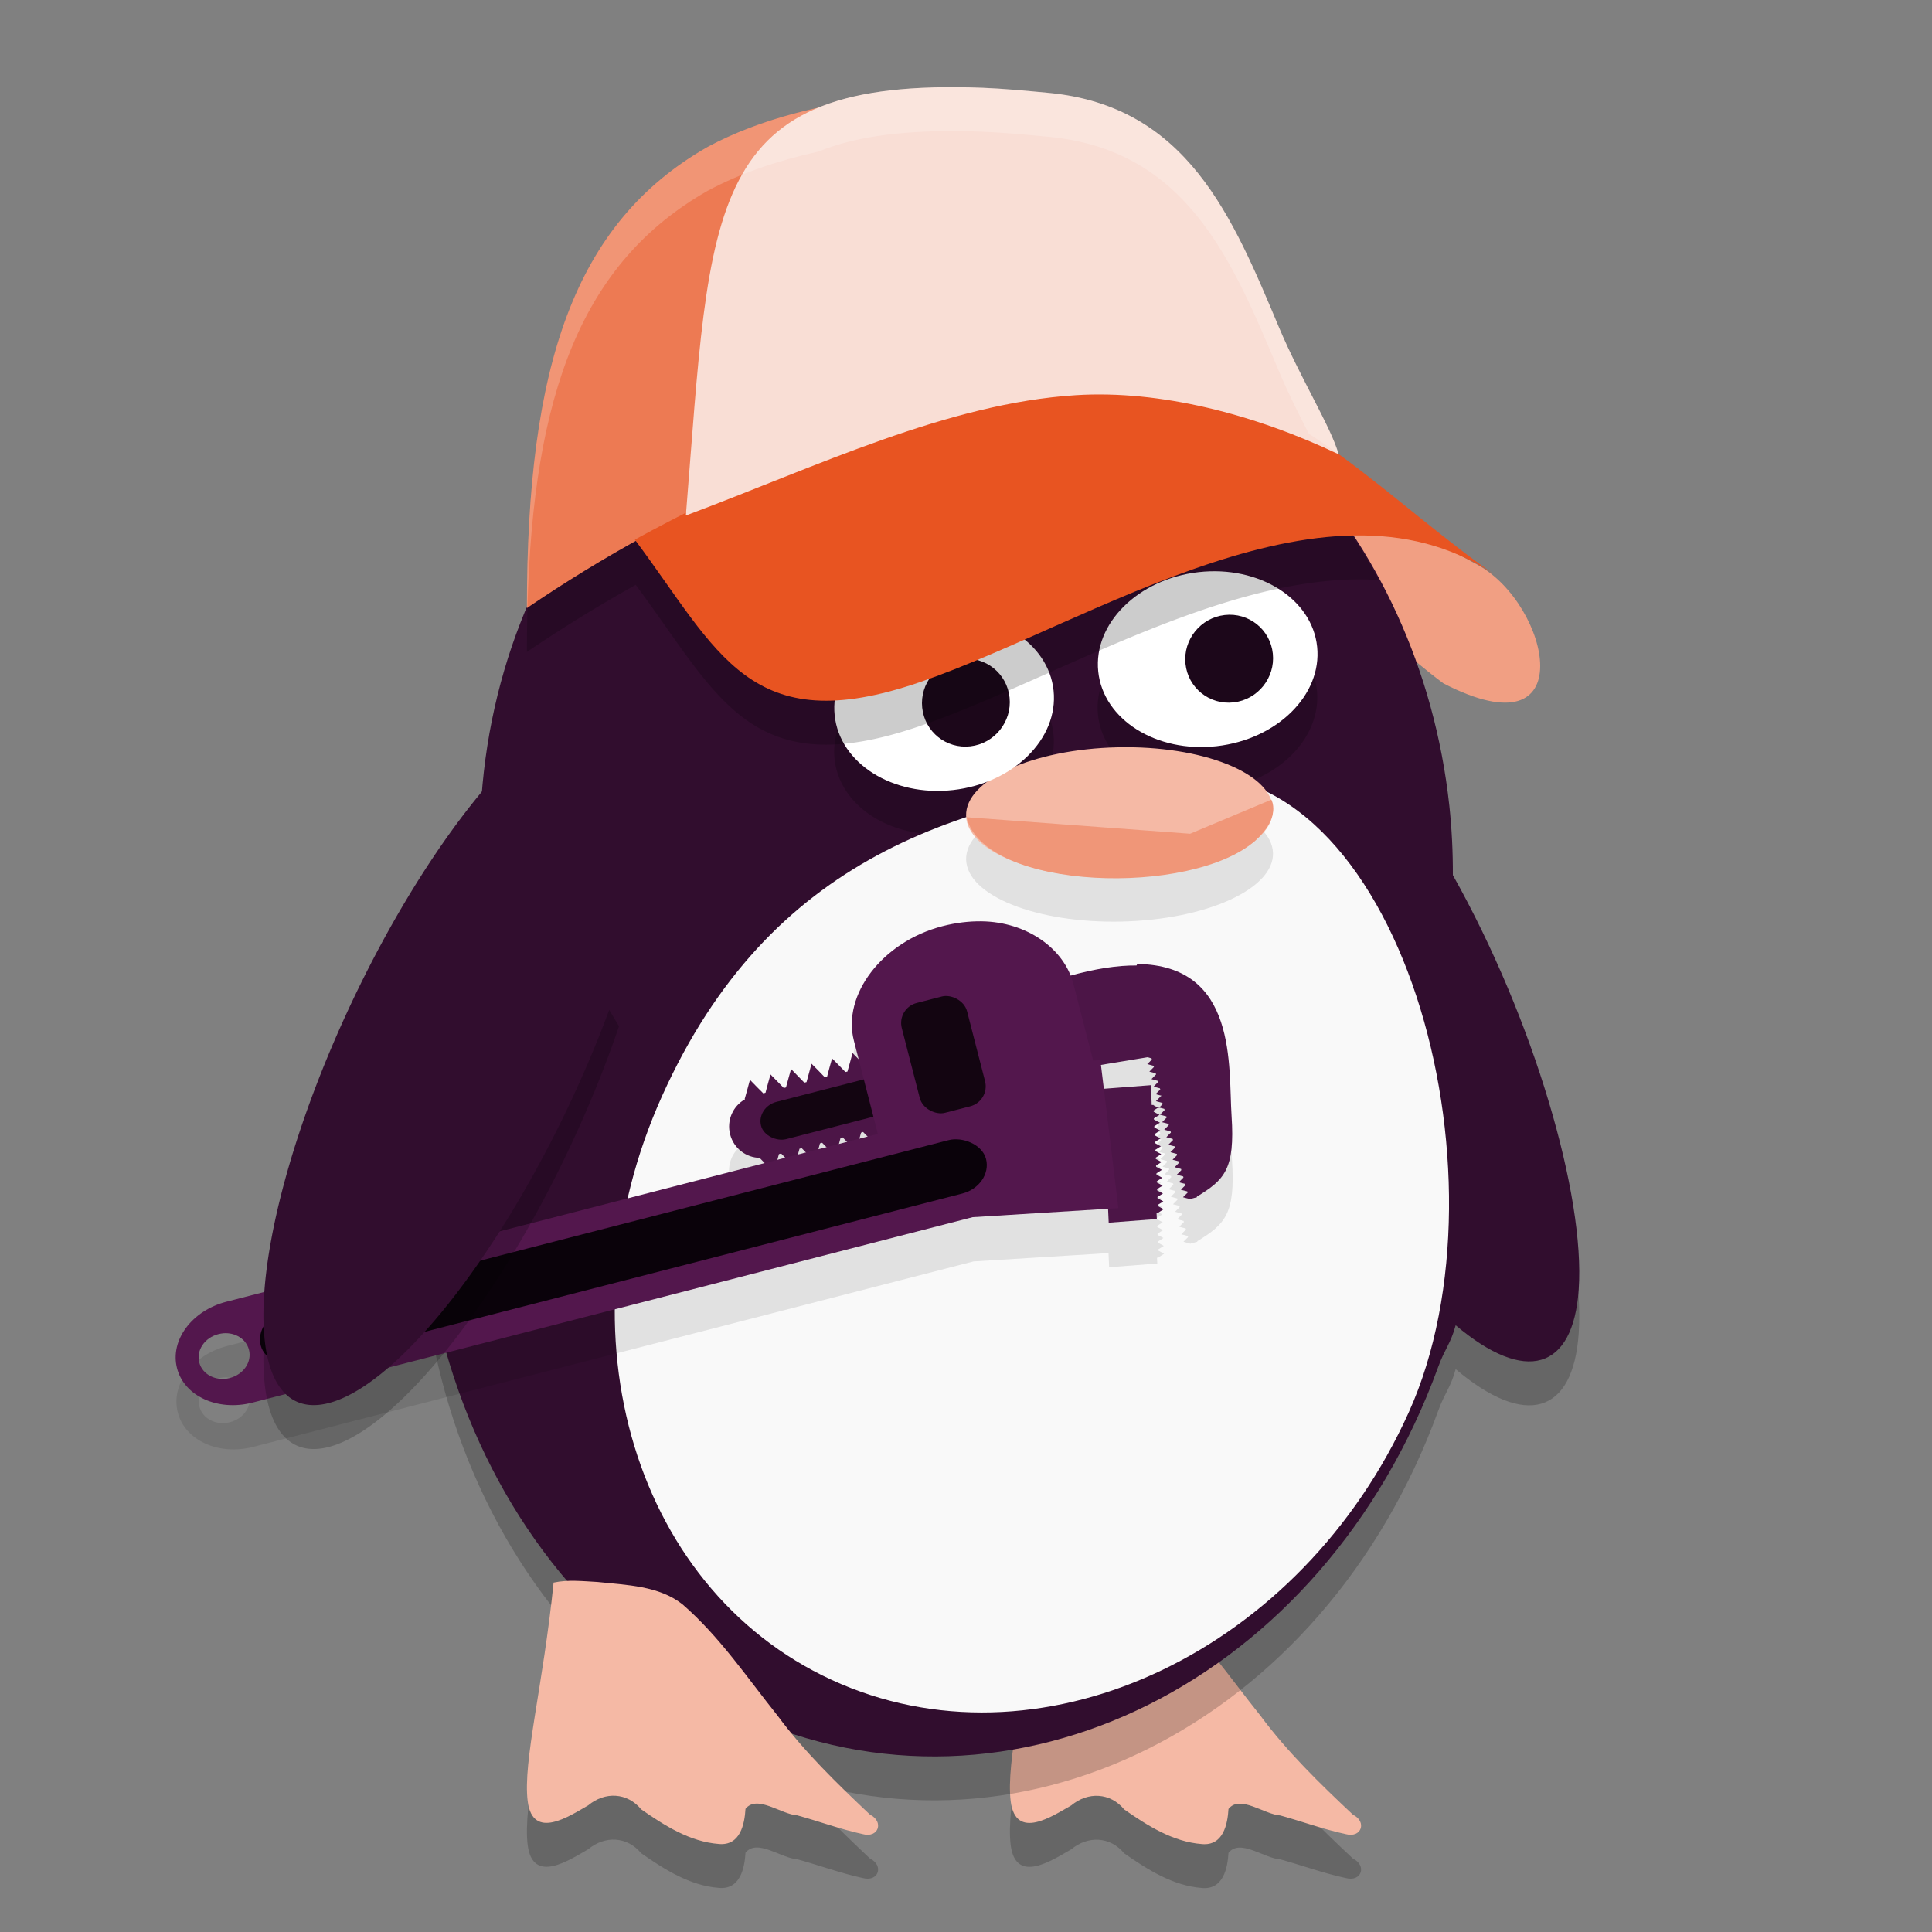 <svg xmlns="http://www.w3.org/2000/svg" width="22" height="22" version="1.1">
 <rect width="100%" height="100%" fill="#808080" stroke="none"/>
 <path style="opacity:0.2" d="m 11.804,18.52 c -0.119,1.179 -0.352,2.04 -0.295,2.492 0.058,0.452 0.478,0.166 0.689,0.047 0.191,-0.159 0.445,-0.147 0.604,0.046 0.263,0.182 0.552,0.369 0.886,0.394 0.242,0.021 0.291,-0.228 0.301,-0.4 0.131,-0.166 0.407,0.063 0.59,0.074 0.248,0.068 0.491,0.158 0.743,0.212 0.184,0.05 0.245,-0.143 0.085,-0.22 -0.377,-0.354 -0.749,-0.716 -1.054,-1.128 -0.347,-0.432 -0.658,-0.897 -1.083,-1.267 -0.269,-0.211 -0.636,-0.22 -0.968,-0.255 -0.166,-0.009 -0.336,-0.028 -0.499,0.006 z"/>
 <path style="fill:#f19f83" d="m 16.437,7.782 c -0.782,-0.58 -1.103,-1.113 -1.966,-1.617 1.3,-0.249 1.542,-0.183 2.359,0.269 0.821,0.454 1.199,2.169 -0.393,1.348 z"/>
 <path style="fill:#f5b9a5" d="m 11.804,18.02 c -0.119,1.179 -0.352,2.04 -0.295,2.492 0.058,0.452 0.478,0.166 0.689,0.047 0.191,-0.159 0.445,-0.147 0.604,0.046 0.263,0.182 0.552,0.369 0.886,0.394 0.242,0.021 0.291,-0.228 0.301,-0.4 0.131,-0.166 0.407,0.063 0.59,0.074 0.248,0.068 0.491,0.158 0.743,0.212 0.184,0.05 0.245,-0.143 0.085,-0.22 -0.377,-0.354 -0.749,-0.716 -1.054,-1.128 -0.347,-0.432 -0.658,-0.897 -1.083,-1.267 -0.269,-0.211 -0.636,-0.22 -0.968,-0.255 -0.166,-0.009 -0.336,-0.028 -0.499,0.006 z"/>
 <path style="opacity:0.2" d="m 11.111,3.976 c -0.264,-0.014 -0.529,-0.007 -0.791,0.021 -2.915,0.324 -5.038,3.181 -4.843,6.517 -0.076,0.16 -0.147,0.323 -0.213,0.488 -1.306,3.584 0.123,7.623 3.192,9.021 3.07,1.398 6.616,-0.375 7.922,-3.96 0.074,-0.204 0.141,-0.262 0.198,-0.472 0.794,0.671 1.337,0.513 1.401,-0.407 0.074,-1.067 -0.508,-3.071 -1.433,-4.719 0.001,-0.263 -0.012,-0.527 -0.04,-0.789 -0.338,-3.121 -2.636,-5.549 -5.395,-5.7 z"/>
 <path style="fill:#310d2e" d="m 11.111,3.476 c -0.264,-0.014 -0.529,-0.007 -0.791,0.021 -2.915,0.324 -5.038,3.181 -4.843,6.517 -0.076,0.16 -0.147,0.323 -0.213,0.488 -1.306,3.584 0.123,7.623 3.192,9.021 3.07,1.398 6.616,-0.375 7.922,-3.96 0.074,-0.204 0.141,-0.262 0.198,-0.472 0.794,0.671 1.337,0.513 1.401,-0.407 0.074,-1.067 -0.508,-3.071 -1.433,-4.719 0.001,-0.263 -0.012,-0.527 -0.04,-0.789 -0.338,-3.121 -2.636,-5.549 -5.395,-5.7 z"/>
 <path style="opacity:0.2" d="m 13.825,7 a 0.995,1.254 82.676 0 0 -0.178,0.01 0.995,1.254 82.676 0 0 -1.144,1.131 0.995,1.254 82.676 0 0 1.349,0.85 0.995,1.254 82.676 0 0 1.144,-1.131 0.995,1.254 82.676 0 0 -1.171,-0.859 z m -3,0.5 a 0.995,1.254 82.676 0 0 -0.178,0.01 0.995,1.254 82.676 0 0 -1.144,1.131 0.995,1.254 82.676 0 0 1.349,0.85 0.995,1.254 82.676 0 0 1.144,-1.131 0.995,1.254 82.676 0 0 -1.171,-0.859 z"/>
 <path style="fill:#f9f9f9" d="M 16.042,16.082 C 14.822,18.786 11.927,20.173 9.581,19.178 7.235,18.182 6.321,15.18 7.541,12.476 8.761,9.772 10.904,9.095 13.393,8.83 15.934,8.56 17.262,13.378 16.042,16.082 Z"/>
 <path style="opacity:0.1" d="m 11.179,10.991 c -0.144,-0.002 -0.294,0.016 -0.445,0.055 -0.693,0.178 -1.144,0.787 -1.011,1.303 l 0.056,0.216 -0.072,-0.073 -0.029,0.107 -0.029,0.104 c -0.008,0.001 -0.016,0.003 -0.023,0.005 l -0.074,-0.076 -0.078,-0.079 -0.03,0.107 -0.027,0.102 -0.026,0.006 -0.072,-0.075 -0.079,-0.079 -0.029,0.107 -0.028,0.102 -0.025,0.006 -0.073,-0.075 -0.078,-0.08 -0.03,0.108 -0.028,0.102 -0.025,0.006 -0.073,-0.075 -0.078,-0.079 -0.03,0.107 -0.027,0.101 -0.025,0.007 -0.074,-0.074 -0.078,-0.08 -0.029,0.107 -0.029,0.104 h -0.002 l 10e-4,0.004 0.002,0.007 c -0.137,0.077 -0.21,0.239 -0.169,0.399 0.041,0.16 0.183,0.266 0.34,0.268 l 0.002,0.006 10e-4,0.004 0.002,-10e-4 0.053,0.054 -6.124,1.578 c -0.393,0.101 -0.645,0.439 -0.562,0.758 0.082,0.318 0.465,0.492 0.858,0.391 l 8.202,-2.112 1.538,-0.095 0.007,0.161 0.548,-0.042 -0.003,-0.067 h 0.012 0.006 v -0.004 l 0.029,-0.019 0.034,-0.022 -0.036,-0.019 -0.03,-0.016 -10e-4,-0.014 0.029,-0.018 0.034,-0.022 -0.036,-0.02 -0.03,-0.016 -0.001,-0.013 0.029,-0.019 0.034,-0.022 -0.036,-0.019 -0.03,-0.016 -0.001,-0.014 0.029,-0.019 0.034,-0.021 -0.036,-0.02 -0.03,-0.016 -0.001,-0.013 0.029,-0.019 0.034,-0.022 -0.036,-0.019 -0.03,-0.016 -10e-4,-0.014 0.029,-0.019 0.034,-0.022 -0.036,-0.019 -0.03,-0.016 -10e-4,-0.013 0.029,-0.019 0.034,-0.022 -0.036,-0.019 -0.03,-0.016 -10e-4,-0.014 0.029,-0.019 0.034,-0.022 -0.036,-0.019 -0.03,-0.016 -9.99e-4,-0.014 0.029,-0.018 0.034,-0.022 -0.036,-0.019 -0.03,-0.017 -0.001,-0.013 0.029,-0.019 0.034,-0.022 -0.036,-0.019 -0.03,-0.016 -10e-4,-0.014 0.029,-0.019 0.035,-0.021 -0.037,-0.019 -0.03,-0.017 -10e-4,-0.013 0.029,-0.019 0.035,-0.022 -0.037,-0.019 -0.03,-0.016 -10e-4,-0.014 0.029,-0.019 0.035,-0.021 -0.037,-0.019 -0.03,-0.017 -10e-4,-0.013 0.029,-0.019 0.026,-0.017 0.034,0.008 0.033,0.009 0.004,0.013 -0.024,0.024 -0.029,0.029 0.04,0.011 0.033,0.009 0.003,0.013 -0.023,0.023 -0.029,0.03 0.04,0.01 0.033,0.009 0.003,0.013 -0.023,0.024 -0.029,0.029 0.04,0.011 0.032,0.008 0.004,0.014 -0.024,0.023 -0.028,0.03 0.04,0.01 0.032,0.009 0.004,0.013 -0.024,0.024 -0.029,0.029 0.04,0.011 0.033,0.008 0.004,0.013 -0.024,0.024 -0.029,0.029 0.04,0.011 0.033,0.009 0.003,0.013 -0.023,0.024 -0.029,0.029 0.04,0.01 0.033,0.009 0.003,0.013 -0.023,0.024 -0.029,0.029 0.04,0.011 0.033,0.009 0.003,0.013 -0.023,0.024 -0.029,0.029 0.04,0.01 0.033,0.009 0.003,0.013 -0.024,0.024 -0.028,0.029 0.039,0.011 0.033,0.008 0.004,0.014 -0.024,0.023 -0.029,0.03 0.04,0.01 0.033,0.009 0.004,0.013 -0.024,0.024 -0.029,0.029 0.04,0.011 0.033,0.008 10e-4,0.004 0.065,-0.018 v 0.001 c 6.5e-4,-4.03e-4 0.001,-5.5e-4 0.002,-0.001 l 0.018,-0.005 -0.002,-0.006 c 0.313,-0.192 0.437,-0.307 0.396,-0.921 -0.037,-0.559 0.073,-1.716 -1.074,-1.729 -0.206,-0.002 -0.454,0.033 -0.75,0.115 -0.142,-0.355 -0.541,-0.613 -1.013,-0.619 z m 1.887,1.549 0.014,0.003 0.033,0.01 0.003,0.012 -0.023,0.025 -0.029,0.028 0.04,0.011 0.033,0.009 0.003,0.013 -0.024,0.024 -0.028,0.029 0.04,0.01 0.033,0.01 0.003,0.012 -0.024,0.024 -0.028,0.029 0.039,0.011 0.033,0.009 0.004,0.013 -0.024,0.024 -0.028,0.029 0.039,0.01 0.033,0.009 0.004,0.013 -0.024,0.024 -0.029,0.029 0.04,0.011 0.031,0.008 -0.009,0.003 -0.006,0.002 0.001,0.003 -0.024,0.024 -0.029,0.029 0.04,0.011 0.033,0.009 0.004,0.013 -0.024,0.024 -0.021,0.021 -0.03,-0.015 -0.03,-0.017 v -0.003 l -0.02,10e-4 -0.01,-0.226 -0.53,0.041 -0.033,-0.272 z m -3.24,0.85 0.053,0.053 -0.096,0.024 0.02,-0.069 c 0.008,-0.002 0.016,-0.005 0.023,-0.008 z m -0.233,0.062 0.051,0.052 -0.095,0.024 0.019,-0.069 z m -0.235,0.061 0.052,0.052 -0.096,0.024 0.019,-0.069 z m -0.234,0.061 0.051,0.052 -0.096,0.024 0.02,-0.069 z m -0.235,0.061 0.051,0.052 -0.096,0.025 0.02,-0.07 z m -6.341,2.05 c 0.135,-0.01 0.258,0.067 0.289,0.188 0.036,0.138 -0.062,0.282 -0.219,0.322 -0.156,0.04 -0.311,-0.039 -0.347,-0.177 -0.036,-0.138 0.061,-0.283 0.218,-0.323 0.02,-0.005 0.039,-0.008 0.059,-0.01 z"/>
 <path style="fill:#4c1547" d="m 12.942,10.994 c -0.212,-0.002 -0.468,0.035 -0.775,0.122 l 0.251,1.03 0.648,-0.107 0.014,0.003 0.033,0.01 0.003,0.012 -0.023,0.025 -0.029,0.028 0.04,0.011 0.033,0.009 0.003,0.013 -0.024,0.024 -0.028,0.029 0.04,0.01 0.033,0.01 0.003,0.012 -0.024,0.024 -0.028,0.029 0.039,0.011 0.033,0.009 0.004,0.013 -0.024,0.024 -0.028,0.029 0.039,0.01 0.033,0.009 0.004,0.013 -0.024,0.024 -0.029,0.029 0.04,0.011 0.031,0.008 -0.009,0.003 -0.006,0.002 0.001,0.003 -0.024,0.024 -0.029,0.029 0.04,0.011 0.033,0.009 0.004,0.013 -0.024,0.024 -0.021,0.021 -0.03,-0.015 -0.03,-0.017 v -0.003 l -0.02,10e-4 -0.01,-0.226 -0.548,0.042 0.068,1.524 0.548,-0.042 -0.003,-0.067 h 0.012 0.006 v -0.004 l 0.029,-0.019 0.034,-0.022 -0.036,-0.019 -0.03,-0.016 -10e-4,-0.014 0.029,-0.018 0.034,-0.022 -0.036,-0.02 -0.03,-0.016 -0.001,-0.013 0.029,-0.019 0.034,-0.022 -0.036,-0.019 -0.03,-0.016 -10e-4,-0.014 0.029,-0.019 0.034,-0.021 -0.036,-0.02 -0.03,-0.016 -10e-4,-0.013 0.029,-0.019 0.034,-0.022 -0.036,-0.019 -0.03,-0.016 -10e-4,-0.014 0.029,-0.019 0.034,-0.022 -0.036,-0.019 -0.03,-0.016 -0.001,-0.013 0.029,-0.019 0.034,-0.022 -0.036,-0.019 -0.03,-0.016 -10e-4,-0.014 0.029,-0.019 0.034,-0.022 -0.036,-0.019 -0.03,-0.016 -10e-4,-0.014 0.029,-0.018 0.034,-0.022 -0.036,-0.019 -0.03,-0.017 -0.001,-0.013 0.029,-0.019 0.034,-0.022 -0.036,-0.019 -0.03,-0.016 -0.001,-0.014 0.029,-0.019 0.035,-0.021 -0.037,-0.019 -0.03,-0.017 -0.001,-0.013 0.029,-0.019 0.035,-0.022 -0.037,-0.019 -0.03,-0.016 -0.001,-0.014 0.029,-0.019 0.035,-0.021 -0.037,-0.019 -0.03,-0.017 -10e-4,-0.013 0.029,-0.019 0.026,-0.017 0.034,0.008 0.033,0.009 0.004,0.013 -0.024,0.024 -0.029,0.029 0.04,0.011 0.033,0.009 0.003,0.013 -0.023,0.023 -0.029,0.03 0.04,0.01 0.033,0.009 0.003,0.013 -0.023,0.024 -0.029,0.029 0.04,0.011 0.032,0.008 0.004,0.014 -0.024,0.023 -0.028,0.03 0.04,0.01 0.032,0.009 0.004,0.013 -0.024,0.024 -0.029,0.029 0.04,0.011 0.033,0.008 0.004,0.013 -0.024,0.024 -0.029,0.029 0.04,0.011 0.033,0.009 0.003,0.013 -0.023,0.024 -0.029,0.029 0.04,0.01 0.033,0.009 0.003,0.013 -0.023,0.024 -0.029,0.029 0.04,0.011 0.033,0.009 0.003,0.013 -0.023,0.024 -0.029,0.029 0.04,0.01 0.033,0.009 0.003,0.013 -0.024,0.024 -0.028,0.029 0.039,0.011 0.033,0.008 0.004,0.014 -0.024,0.023 -0.029,0.03 0.04,0.01 0.033,0.009 0.004,0.013 -0.024,0.024 -0.029,0.029 0.04,0.011 0.033,0.008 10e-4,0.004 0.065,-0.018 v 10e-4 c 6.5e-4,-4.03e-4 0.001,-5.5e-4 0.002,-10e-4 l 0.018,-0.005 -0.002,-0.006 c 0.313,-0.192 0.437,-0.307 0.396,-0.921 -0.037,-0.559 0.073,-1.716 -1.074,-1.729 z m -3,0.936 -0.03,0.107 -0.028,0.104 -0.022,0.006 -0.075,-0.076 -0.079,-0.08 -0.029,0.107 -0.029,0.104 c -0.008,0.001 -0.016,0.003 -0.023,0.005 l -0.074,-0.076 -0.078,-0.079 -0.03,0.107 -0.027,0.102 -0.026,0.006 -0.072,-0.075 -0.079,-0.079 -0.029,0.107 -0.028,0.102 -0.025,0.006 -0.073,-0.075 -0.078,-0.08 -0.03,0.108 -0.028,0.102 -0.025,0.006 -0.073,-0.075 -0.078,-0.079 -0.03,0.107 -0.027,0.101 -0.025,0.007 -0.074,-0.074 -0.078,-0.08 -0.029,0.107 -0.029,0.104 h -0.002 l 0.001,0.004 0.002,0.007 c -0.137,0.077 -0.21,0.239 -0.169,0.399 0.041,0.16 0.183,0.266 0.34,0.268 l 0.002,0.006 10e-4,0.004 0.002,-10e-4 0.075,0.077 0.079,0.08 0.029,-0.107 0.028,-0.102 0.025,-0.007 0.073,0.075 0.078,0.08 0.03,-0.107 0.028,-0.102 0.025,-0.007 0.073,0.075 0.078,0.08 0.03,-0.107 0.027,-0.102 0.025,-0.007 0.074,0.075 0.078,0.08 0.03,-0.107 0.027,-0.102 0.025,-0.007 0.073,0.075 0.078,0.08 0.03,-0.107 0.028,-0.102 c 0.008,-0.002 0.016,-0.005 0.023,-0.008 l 0.075,0.076 0.078,0.08 0.03,-0.107 0.028,-0.104 0.022,-0.006 0.075,0.077 0.079,0.08 0.029,-0.107 0.029,-0.104 h 0.002 l -10e-4,-0.004 -0.059,-0.226 -0.156,0.04 c 0.003,-0.039 -4.71e-4,-0.078 -0.011,-0.118 -0.01,-0.04 -0.026,-0.077 -0.048,-0.109 l 0.156,-0.04 -0.059,-0.227 v -0.004 l -0.002,10e-4 -0.076,-0.076 z"/>
 <rect style="fill:#130511" width=".439" height="1.898" x="-14.8" y="-7.1" rx=".22" ry=".238" transform="matrix(-0.249,-0.968,-0.968,0.249,0,0)"/>
 <path style="fill:#53174d" d="m 11.179,10.491 c -0.144,-0.002 -0.294,0.016 -0.445,0.055 -0.693,0.178 -1.144,0.787 -1.011,1.303 l 0.273,1.063 -7.418,1.911 c -0.393,0.101 -0.645,0.439 -0.562,0.758 0.082,0.318 0.465,0.492 0.858,0.391 l 8.202,-2.112 1.659,-0.103 -0.205,-1.685 -0.082,0.005 -0.225,-0.873 c -0.104,-0.403 -0.532,-0.706 -1.045,-0.713 z m -8.633,4.691 c 0.135,-0.01 0.258,0.067 0.289,0.188 0.036,0.138 -0.062,0.282 -0.219,0.322 -0.156,0.04 -0.311,-0.039 -0.347,-0.177 -0.036,-0.138 0.061,-0.283 0.218,-0.323 0.02,-0.005 0.039,-0.008 0.059,-0.01 z"/>
 <rect style="fill:#130511" width="1.292" height=".768" x="-14.96" y="-7.8" ry=".235" transform="matrix(-0.249,-0.968,-0.968,0.249,0,0)"/>
 <rect style="fill:#0a020a" width=".628" height="8.532" x="-15.9" y="-7.59" rx=".314" ry=".359" transform="matrix(-0.249,-0.968,-0.968,0.249,0,0)"/>
 <ellipse style="fill:#ffffff" cx="12.903" cy="8.996" rx="1.254" ry=".996" transform="matrix(0.994,-0.112,0.103,0.995,0,0)"/>
 <ellipse style="fill:#1c071a" cx="13.166" cy="9.047" rx=".501" ry=".5" transform="matrix(0.993,-0.114,0.102,0.995,0,0)"/>
 <ellipse style="opacity:0.1" cx="12.458" cy="10.026" rx="1.747" ry=".742" transform="matrix(1,-0.022,0.029,1,0,0)"/>
 <ellipse style="fill:#f5b9a5" cx="12.472" cy="9.526" rx="1.747" ry=".742" transform="matrix(1,-0.022,0.029,1,0,0)"/>
 <path style="opacity:0.2" d="M 7.049,11.686 A 1.369,4.384 25.3 0 1 4.201,16.248 1.369,4.384 25.3 0 1 3.121,14.451 1.369,4.384 25.3 0 1 5.639,9.339"/>
 <path style="fill:#310d2e" d="M 7.049,11.186 A 1.369,4.384 25.3 0 1 4.201,15.748 1.369,4.384 25.3 0 1 3.121,13.951 1.369,4.384 25.3 0 1 5.639,8.839"/>
 <path style="fill:#f09678" d="m 11.006,9.306 2.546,0.188 0.925,-0.388 c 0,0 0.117,0.193 -0.183,0.467 -0.723,0.639 -3.081,0.573 -3.288,-0.266 z"/>
 <path style="opacity:0.2" d="m 6.304,18.52 c -0.119,1.179 -0.352,2.039 -0.295,2.491 0.058,0.452 0.478,0.167 0.689,0.047 0.191,-0.159 0.445,-0.147 0.604,0.046 0.263,0.182 0.552,0.369 0.886,0.394 0.242,0.021 0.291,-0.228 0.301,-0.4 0.131,-0.166 0.407,0.063 0.59,0.074 0.248,0.068 0.491,0.158 0.743,0.213 0.184,0.05 0.245,-0.143 0.085,-0.221 C 9.532,20.81 9.159,20.448 8.854,20.036 8.507,19.603 8.197,19.138 7.771,18.768 7.503,18.557 7.135,18.549 6.803,18.514 c -0.166,-0.009 -0.336,-0.028 -0.499,0.007 z"/>
 <path style="fill:#f5b9a5" d="m 6.304,18.02 c -0.119,1.179 -0.352,2.039 -0.295,2.491 0.058,0.452 0.478,0.167 0.689,0.047 0.191,-0.159 0.445,-0.147 0.604,0.046 0.263,0.182 0.552,0.369 0.886,0.394 0.242,0.021 0.291,-0.228 0.301,-0.4 0.131,-0.166 0.407,0.063 0.59,0.074 0.248,0.068 0.491,0.158 0.743,0.213 0.184,0.05 0.245,-0.143 0.085,-0.221 C 9.532,20.31 9.159,19.948 8.854,19.536 8.507,19.103 8.197,18.638 7.771,18.268 7.503,18.057 7.135,18.049 6.803,18.014 c -0.166,-0.009 -0.336,-0.028 -0.499,0.007 z"/>
 <ellipse style="fill:#ffffff" cx="9.867" cy="9.156" rx="1.254" ry=".996" transform="matrix(0.994,-0.112,0.103,0.995,0,0)"/>
 <ellipse style="fill:#1c071a" cx="10.131" cy="9.202" rx=".501" ry=".5" transform="matrix(0.993,-0.114,0.102,0.995,0,0)"/>
 <path style="opacity:0.2" d="m 11.11,3.477 a 6.312,5.538 83.821 0 0 -0.791,0.021 6.312,5.538 83.821 0 0 -4.313,3.438 C 6.002,7.095 6,7.257 6,7.424 6.393,7.157 6.809,6.9 7.239,6.66 c 0.946,1.27 1.301,2.274 3.238,1.607 1.531,-0.527 3.519,-1.775 5.223,-1.662 A 6.312,5.538 83.821 0 0 11.11,3.477 Z"/>
 <path style="fill:#ed7a53" d="M 15.168,5.209 C 12.689,4.019 9.777,4.774 7.356,6.095 6.883,6.353 6.428,6.633 6,6.924 6,4.174 6.532,2.543 8.056,1.674 9.258,1.025 11.108,0.931 12.278,1.204 c 0.749,0.351 0.668,0.459 1.5,1.296 0.145,0.305 1.359,2.706 1.39,2.709 z"/>
 <path style="fill:#e85421" d="M 17.085,6.591 C 15.835,5.732 14.727,4.464 13.42,4.365 11.5,4.234 9.23,5.049 7.229,6.145 8.184,7.422 8.533,8.436 10.477,7.767 12.45,7.088 15.18,5.211 17.085,6.591 Z"/>
 <path style="fill:#f9ded5" d="M 15.243,5.173 C 14.286,4.717 13.21,4.44 12.252,4.5 10.789,4.592 9.317,5.306 7.81,5.87 8.098,2.311 8.003,0.878 11.191,1 c 0.23,0.009 0.477,0.032 0.743,0.057 1.588,0.147 2.102,1.416 2.632,2.676 0.239,0.568 0.6,1.149 0.677,1.441 z"/>
 <path style="opacity:0.2;fill:#ffffff" d="M 10.901,0.993 C 10.226,0.988 9.715,1.064 9.321,1.226 8.864,1.326 8.428,1.473 8.056,1.674 6.532,2.543 6,4.174 6,6.924 c 0.002,-0.001 0.004,-0.003 0.006,-0.004 C 6.07,4.473 6.627,2.989 8.056,2.174 8.428,1.973 8.864,1.826 9.321,1.726 9.715,1.564 10.226,1.488 10.901,1.493 c 0.093,7.46e-4 0.19,0.003 0.29,0.007 0.23,0.009 0.477,0.032 0.742,0.057 1.588,0.147 2.102,1.416 2.633,2.676 0.103,0.245 0.223,0.482 0.338,0.706 0.113,0.073 0.225,0.15 0.337,0.231 -0.078,-0.293 -0.437,-0.871 -0.675,-1.438 -0.53,-1.26 -1.045,-2.528 -2.633,-2.676 -0.266,-0.025 -0.512,-0.048 -0.742,-0.057 -0.1,-0.004 -0.197,-0.006 -0.29,-0.007 z"/>
</svg>
